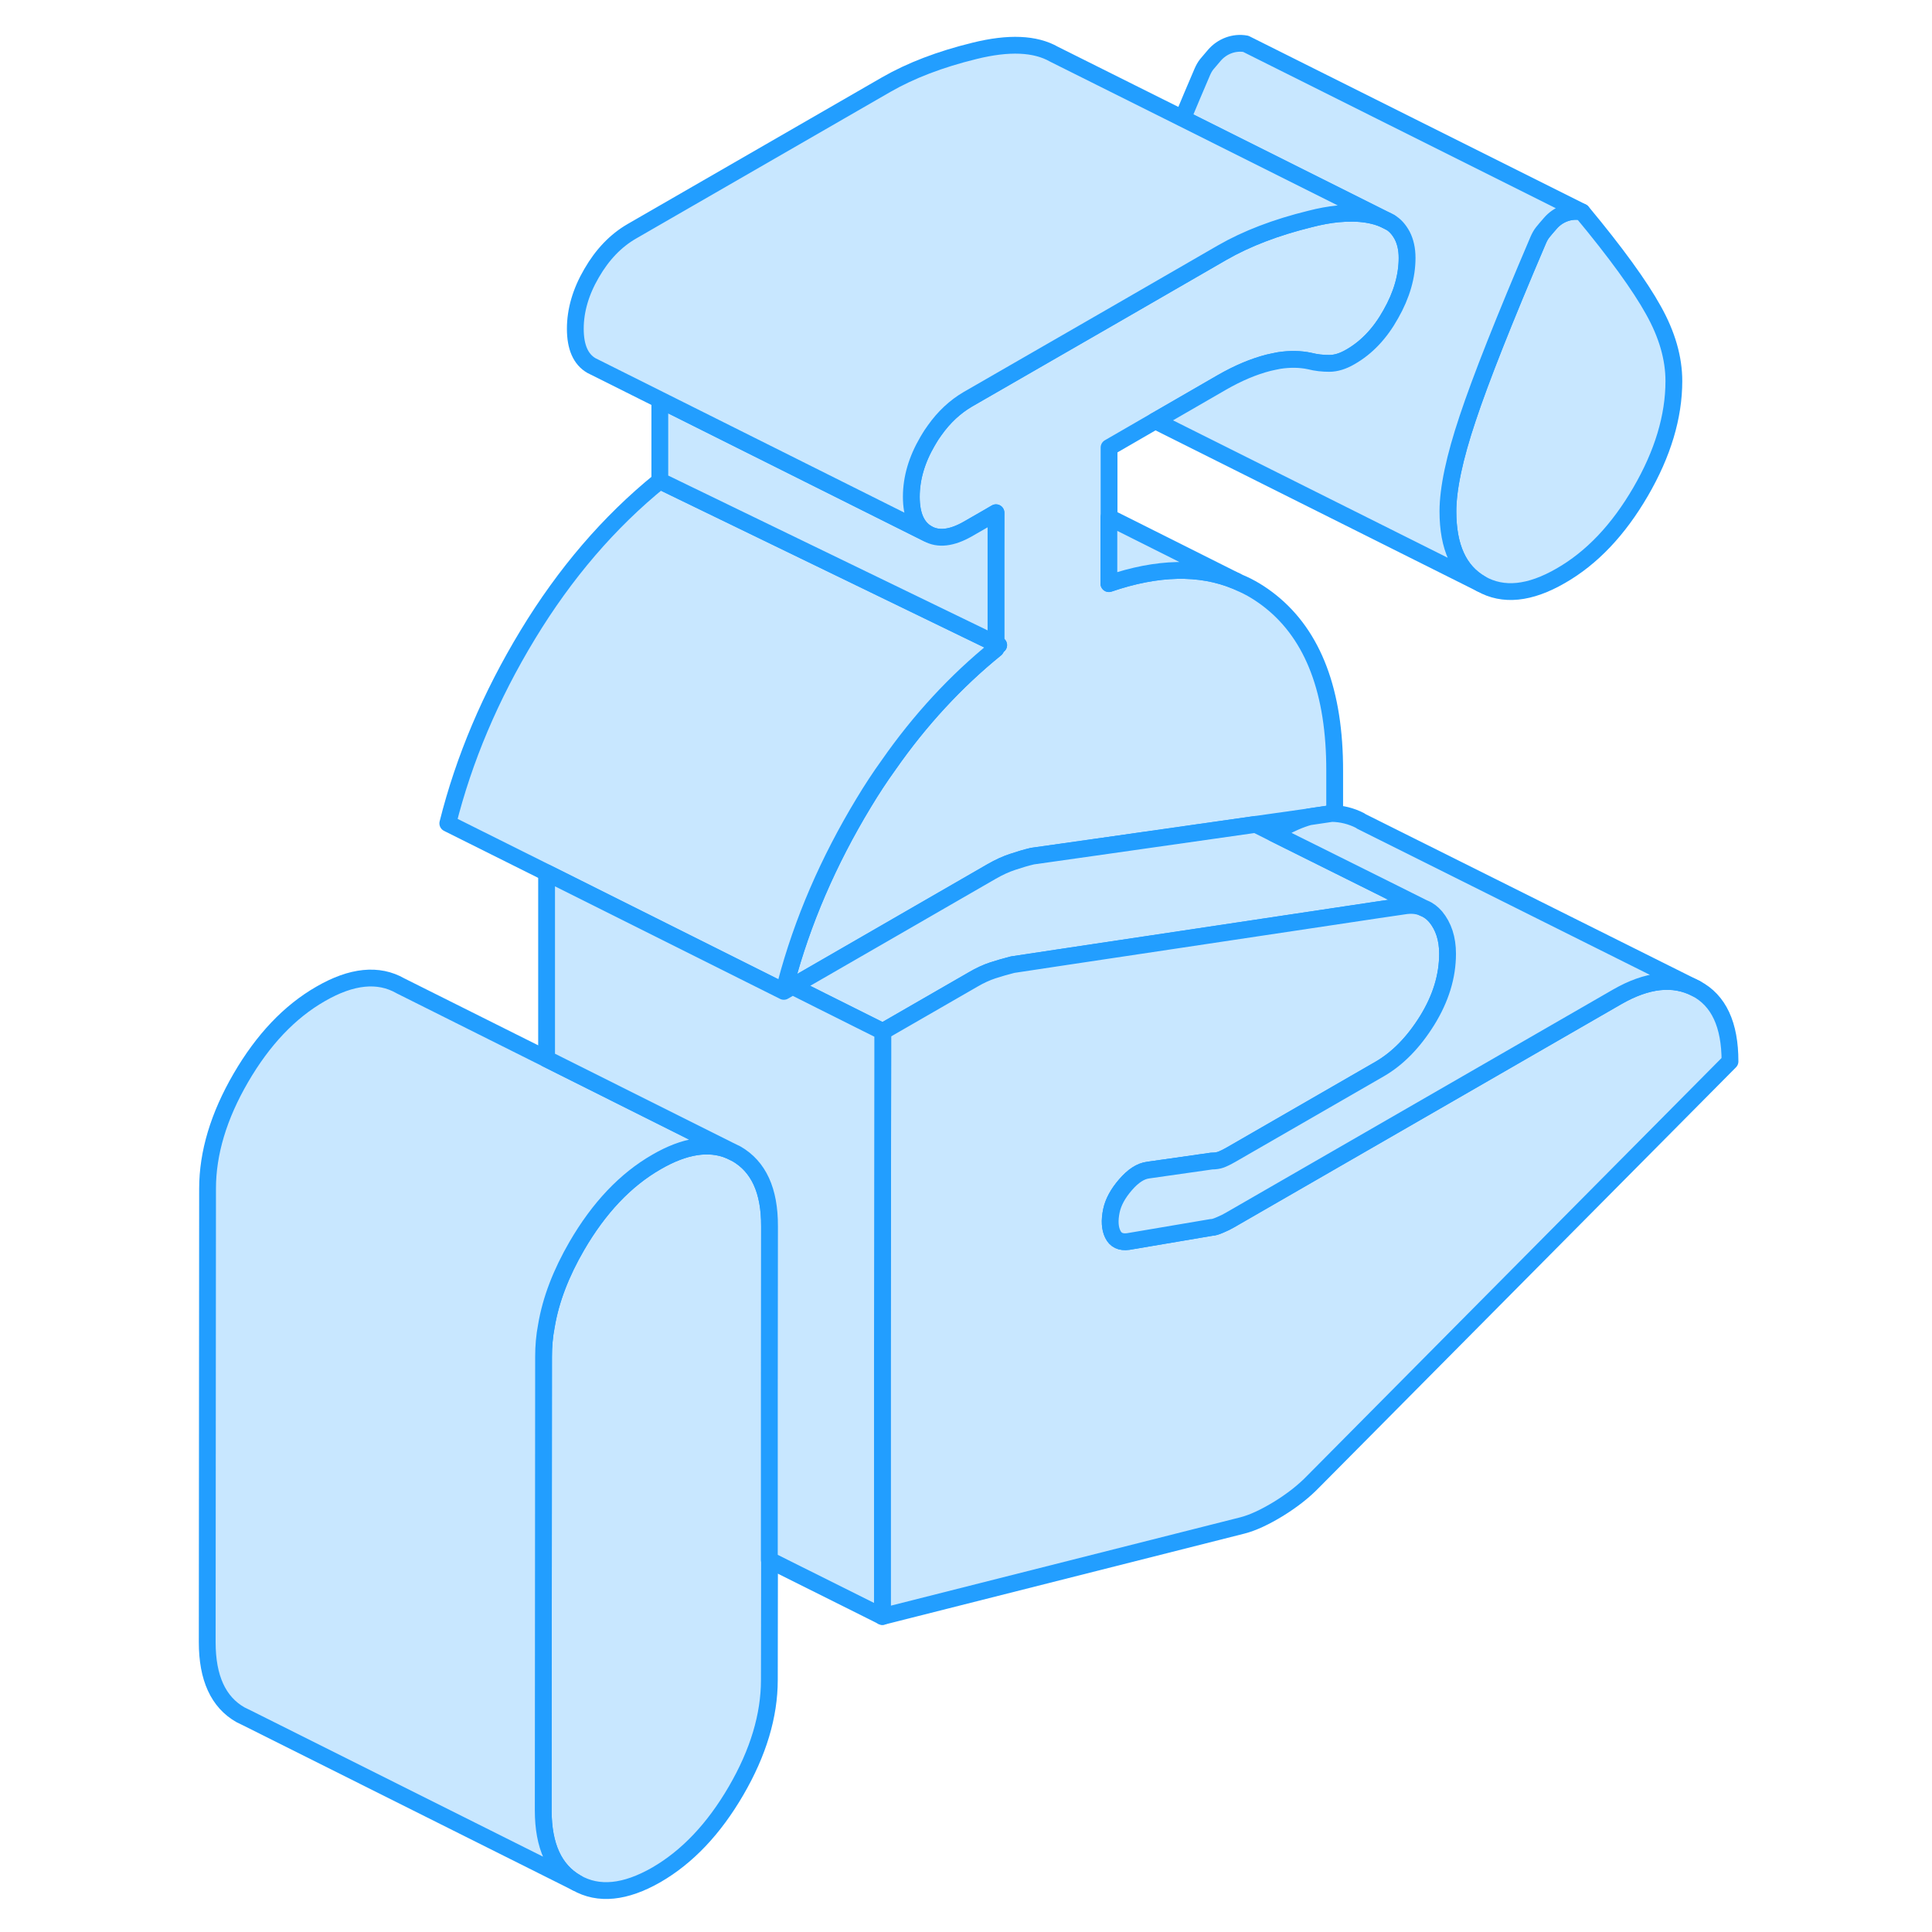 <svg width="48" height="48" viewBox="0 0 96 115" fill="#c8e7ff" xmlns="http://www.w3.org/2000/svg" stroke-width="1px" stroke-linecap="round" stroke-linejoin="round"><path d="M88.915 18.46C88.105 17 86.695 15.05 84.675 12.62H84.655C83.955 12.48 83.235 12.76 82.775 13.3C82.575 13.52 82.435 13.7 82.325 13.83C82.215 13.97 82.135 14.12 82.065 14.28C80.035 19.03 78.635 22.57 77.865 24.89C77.075 27.24 76.685 29.09 76.685 30.44C76.685 32.56 77.335 33.99 78.655 34.75C79.975 35.5 81.555 35.34 83.405 34.27C85.255 33.21 86.835 31.54 88.155 29.27C89.475 27 90.135 24.8 90.135 22.68C90.135 21.33 89.735 19.92 88.915 18.46ZM49.775 38.32V38.42L49.945 38.4L49.775 38.32Z" stroke="#229EFF" stroke-linejoin="round"/><path d="M74.255 15.35C74.255 16.44 73.935 17.56 73.285 18.7C72.645 19.85 71.845 20.69 70.885 21.24C70.445 21.5 70.015 21.63 69.625 21.63C69.235 21.63 68.845 21.59 68.455 21.49C67.895 21.37 67.285 21.36 66.635 21.46C66.435 21.5 66.225 21.54 66.015 21.59C65.115 21.82 64.195 22.21 63.235 22.76L59.305 25.03L59.265 25.05L56.515 26.64V30.79L56.505 34.74C59.395 33.75 61.915 33.69 64.065 34.58L64.275 34.68C64.925 34.95 65.545 35.33 66.135 35.8C68.675 37.83 69.955 41.19 69.945 45.89V48.4L69.775 48.42L68.425 48.62L65.245 49.07L55.625 50.44L51.955 50.96C51.565 51.05 51.175 51.17 50.785 51.3C50.385 51.43 49.965 51.62 49.515 51.88L37.675 58.71L37.155 59.01C37.195 58.85 37.235 58.68 37.285 58.52C38.255 54.86 39.795 51.28 41.915 47.78C42.385 47 42.875 46.25 43.395 45.53C45.265 42.85 47.395 40.55 49.775 38.62V38.42L49.945 38.4L49.775 38.32V33.12L49.785 30.52L49.305 30.8L48.105 31.49C47.155 32.03 46.355 32.13 45.705 31.76C45.065 31.39 44.745 30.66 44.745 29.57C44.745 28.48 45.065 27.37 45.715 26.26C45.825 26.08 45.925 25.9 46.045 25.74C46.075 25.69 46.105 25.65 46.135 25.61C46.695 24.82 47.355 24.21 48.105 23.77L56.855 18.73L63.245 15.04C64.705 14.2 66.455 13.53 68.495 13.03C69.075 12.88 69.625 12.78 70.135 12.73C71.415 12.61 72.445 12.77 73.245 13.23C73.525 13.39 73.765 13.65 73.965 14.02C74.155 14.39 74.255 14.83 74.255 15.35Z" stroke="#229EFF" stroke-linejoin="round"/><path d="M49.775 38.32V38.42L49.945 38.4L49.775 38.32Z" stroke="#229EFF" stroke-linejoin="round"/><path d="M49.775 38.32V38.62C47.395 40.55 45.265 42.85 43.395 45.53C42.875 46.25 42.385 47 41.915 47.78C39.795 51.28 38.255 54.86 37.285 58.52C37.235 58.68 37.195 58.85 37.155 59.01L23.045 51.95L17.155 49.01C18.115 45.18 19.695 41.44 21.915 37.78C24.135 34.12 26.755 31.07 29.775 28.62L49.775 38.32Z" stroke="#229EFF" stroke-linejoin="round"/><path d="M84.656 12.61C83.956 12.48 83.236 12.76 82.776 13.3C82.576 13.52 82.436 13.7 82.326 13.83C82.216 13.97 82.136 14.12 82.066 14.28C80.036 19.03 78.635 22.57 77.865 24.89C77.076 27.24 76.686 29.09 76.686 30.44C76.686 32.56 77.335 33.99 78.656 34.75L59.266 25.05L59.306 25.03L63.236 22.76C64.196 22.21 65.116 21.82 66.016 21.59C66.226 21.54 66.436 21.5 66.635 21.46C67.285 21.36 67.896 21.37 68.456 21.49C68.846 21.59 69.236 21.63 69.626 21.63C70.016 21.63 70.445 21.5 70.885 21.24C71.846 20.69 72.646 19.85 73.286 18.7C73.936 17.56 74.256 16.44 74.256 15.35C74.256 14.83 74.156 14.39 73.966 14.02C73.766 13.65 73.526 13.39 73.246 13.23L60.895 7.05C61.255 6.18 61.646 5.26 62.066 4.28C62.136 4.12 62.216 3.97 62.326 3.83C62.436 3.7 62.586 3.52 62.776 3.3C63.236 2.76 63.956 2.48 64.656 2.61L64.675 2.62L84.656 12.61Z" stroke="#229EFF" stroke-linejoin="round"/><path d="M75.175 54.02C74.855 53.89 74.475 53.86 74.065 53.93L72.495 54.16L53.425 57.02L50.775 57.42C50.385 57.52 49.995 57.63 49.595 57.76C49.205 57.89 48.815 58.07 48.425 58.3L43.045 61.4L39.385 59.57L37.675 58.71L49.515 51.88C49.965 51.62 50.385 51.43 50.785 51.3C51.175 51.17 51.565 51.05 51.955 50.96L55.625 50.44L65.245 49.07L66.305 49.6L73.475 53.17L75.175 54.02Z" stroke="#229EFF" stroke-linejoin="round"/><path d="M93.476 63.18L68.665 88.19C68.106 88.77 67.415 89.31 66.606 89.81C65.785 90.31 65.076 90.64 64.456 90.8L43.016 96.22V81.16L43.046 62.95V61.4L48.425 58.3C48.816 58.07 49.206 57.89 49.596 57.76C49.995 57.63 50.386 57.52 50.776 57.42L53.425 57.02L72.496 54.16L74.066 53.93C74.476 53.86 74.856 53.89 75.175 54.02L75.286 54.07C75.536 54.17 75.756 54.34 75.956 54.57C76.426 55.14 76.665 55.87 76.665 56.77C76.665 58.12 76.256 59.44 75.446 60.75C74.636 62.05 73.695 63.01 72.626 63.63L63.796 68.72C63.516 68.88 63.306 68.98 63.166 69.03C63.026 69.08 62.846 69.11 62.626 69.11L58.835 69.65C58.385 69.71 57.946 70 57.496 70.52C57.046 71.04 56.766 71.55 56.656 72.07C56.535 72.65 56.566 73.11 56.736 73.46C56.906 73.82 57.215 73.96 57.656 73.9L62.615 73.06C62.736 73.06 62.895 73.01 63.126 72.91C63.346 72.82 63.546 72.72 63.716 72.62L86.756 59.34C88.546 58.31 90.116 58.14 91.456 58.84C92.806 59.55 93.476 60.99 93.476 63.18Z" stroke="#229EFF" stroke-linejoin="round"/><path d="M36.305 72.99V92.86L36.295 100C36.295 102.12 35.635 104.32 34.315 106.59C32.995 108.86 31.415 110.53 29.565 111.6C27.715 112.66 26.125 112.82 24.815 112.07C23.495 111.32 22.835 109.88 22.835 107.76L22.855 80.75C22.855 80.14 22.905 79.53 23.025 78.91C23.285 77.36 23.895 75.78 24.835 74.16C26.155 71.89 27.735 70.22 29.585 69.16C31.245 68.2 32.695 67.97 33.925 68.48L34.335 68.68C35.655 69.44 36.315 70.87 36.305 72.99Z" stroke="#229EFF" stroke-linejoin="round"/><path d="M33.925 68.48C32.695 67.97 31.245 68.2 29.585 69.16C27.735 70.22 26.155 71.89 24.835 74.16C23.895 75.78 23.285 77.36 23.025 78.91C22.905 79.53 22.855 80.14 22.855 80.75L22.835 107.76C22.835 109.88 23.495 111.32 24.815 112.07L5.225 102.27L4.815 102.07C3.495 101.32 2.835 99.88 2.835 97.76L2.855 70.75C2.855 68.63 3.515 66.43 4.835 64.16C6.155 61.89 7.735 60.22 9.585 59.16C11.435 58.09 13.025 57.93 14.335 58.68L23.035 63.03L33.925 68.48Z" stroke="#229EFF" stroke-linejoin="round"/><path d="M43.045 61.4V62.95L43.025 81.16V96.22L36.295 92.86V82.86L36.305 72.99C36.315 70.87 35.655 69.44 34.335 68.68L33.925 68.48L23.035 63.03V51.95L37.155 59.01L37.675 58.71L39.385 59.57L43.045 61.4Z" stroke="#229EFF" stroke-linejoin="round"/><path d="M91.455 58.84C90.115 58.14 88.545 58.31 86.755 59.34L63.715 72.62C63.545 72.72 63.345 72.82 63.125 72.91C62.895 73.01 62.735 73.06 62.615 73.06L57.655 73.9C57.215 73.96 56.905 73.82 56.735 73.46C56.565 73.11 56.535 72.65 56.655 72.07C56.765 71.55 57.045 71.04 57.495 70.52C57.945 70 58.385 69.71 58.835 69.65L62.625 69.11C62.845 69.11 63.025 69.08 63.165 69.03C63.305 68.98 63.515 68.88 63.795 68.72L72.625 63.63C73.695 63.01 74.635 62.05 75.445 60.75C76.255 59.44 76.665 58.12 76.665 56.77C76.665 55.87 76.425 55.14 75.955 54.57C75.755 54.34 75.535 54.17 75.285 54.07L75.175 54.02L73.475 53.17L66.305 49.6L66.755 49.34C67.335 49.01 67.895 48.77 68.425 48.62L69.775 48.42C70.365 48.43 70.925 48.57 71.455 48.84C71.475 48.85 71.495 48.86 71.505 48.87L71.525 48.89L91.455 58.84Z" stroke="#229EFF" stroke-linejoin="round"/><path d="M49.785 30.52V38.32L29.775 28.62V23.8L45.705 31.76C46.355 32.13 47.155 32.03 48.105 31.49L49.305 30.8L49.785 30.52Z" stroke="#229EFF" stroke-linejoin="round"/><path d="M64.065 34.58C61.915 33.69 59.395 33.75 56.505 34.74V30.79L64.065 34.58Z" stroke="#229EFF" stroke-linejoin="round"/><path d="M73.245 13.23C72.445 12.77 71.415 12.61 70.135 12.73C69.625 12.78 69.075 12.88 68.495 13.03C66.455 13.53 64.705 14.2 63.245 15.04L56.855 18.73L48.105 23.77C47.355 24.21 46.695 24.82 46.135 25.61C46.105 25.65 46.075 25.69 46.045 25.74C45.925 25.9 45.825 26.08 45.715 26.26C45.065 27.37 44.745 28.47 44.745 29.57C44.745 30.67 45.065 31.39 45.705 31.76L29.785 23.8L25.905 21.86L25.705 21.76C25.065 21.39 24.745 20.66 24.745 19.57C24.745 18.48 25.065 17.37 25.715 16.26C26.355 15.15 27.155 14.32 28.105 13.77L43.245 5.04C44.705 4.2 46.455 3.53 48.495 3.03C50.545 2.52 52.125 2.59 53.245 3.23L60.895 7.05L73.245 13.23Z" stroke="#229EFF" stroke-linejoin="round"/></svg>